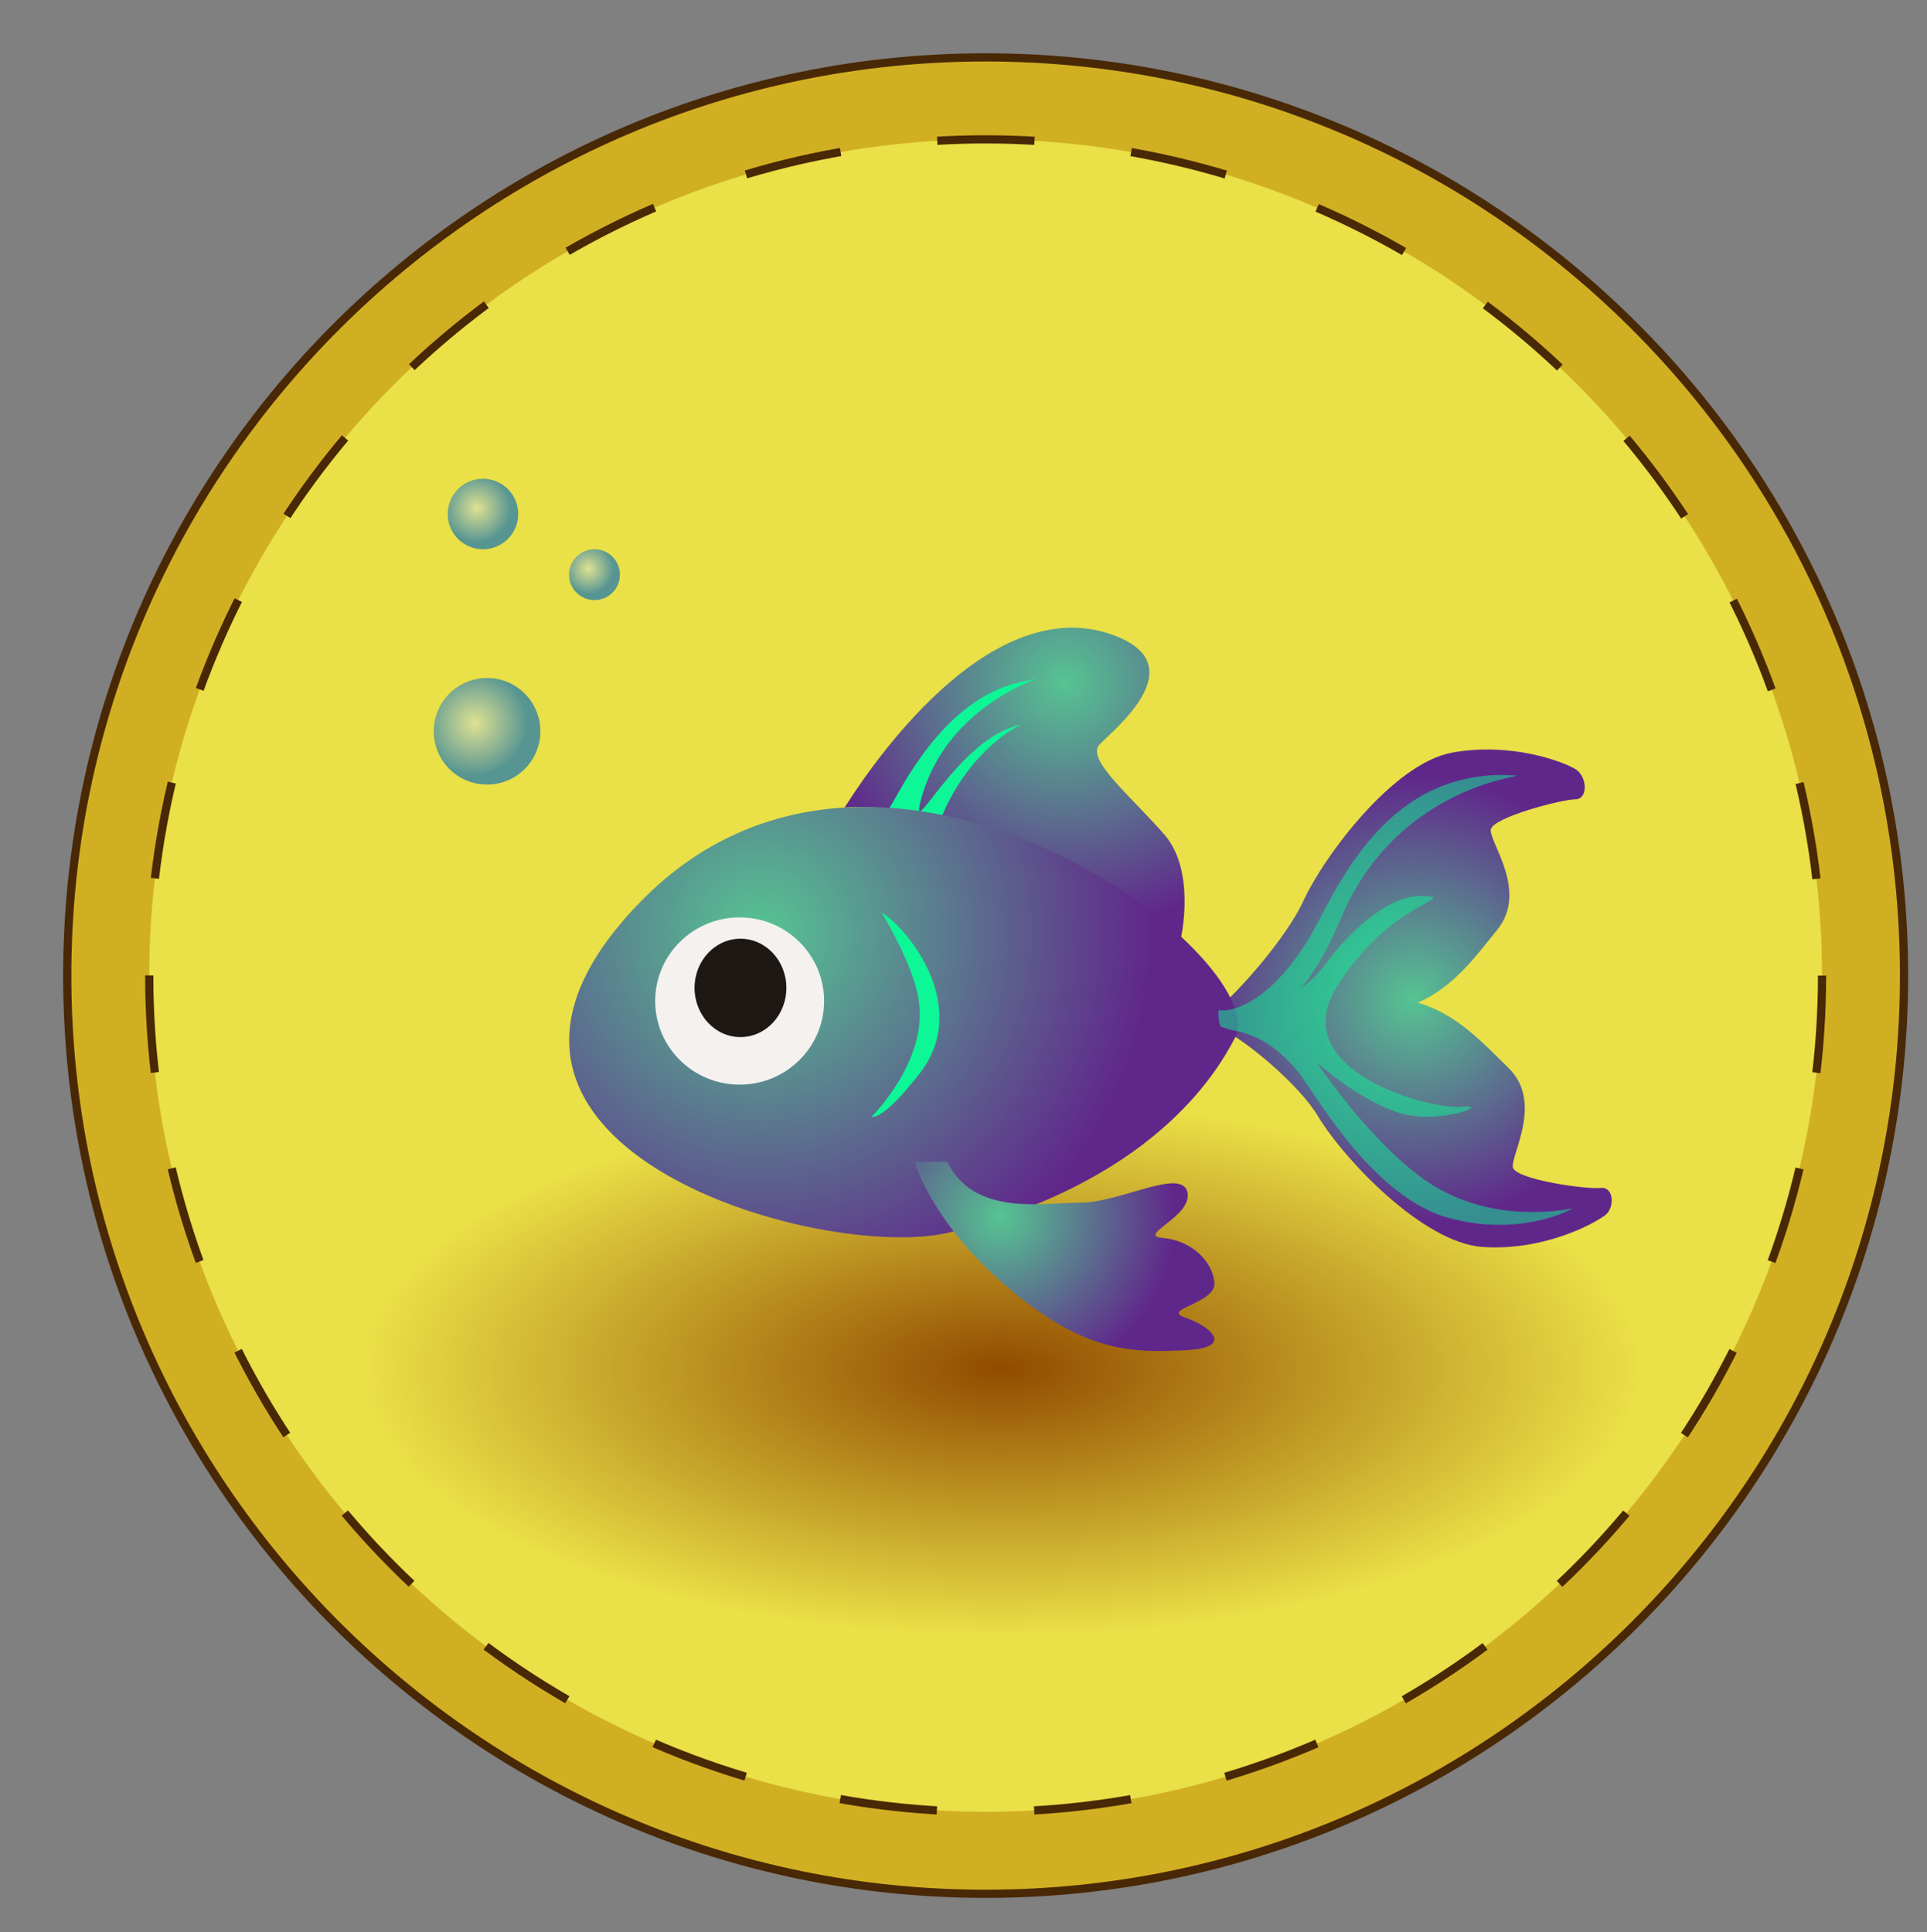 <?xml version="1.0" encoding="utf-8"?>
<!-- Generator: Adobe Illustrator 16.0.0, SVG Export Plug-In . SVG Version: 6.00 Build 0)  -->
<!DOCTYPE svg PUBLIC "-//W3C//DTD SVG 1.1//EN" "http://www.w3.org/Graphics/SVG/1.1/DTD/svg11.dtd">
<svg version="1.1" id="Layer_1" xmlns="http://www.w3.org/2000/svg" xmlns:xlink="http://www.w3.org/1999/xlink" x="0px" y="0px"
	 width="235px" height="235.7px" viewBox="0 0 235 235.7" enable-background="new 0 0 235 235.7" xml:space="preserve">
<rect x="0" y="0" width="235" height="235.7" fill="#808080" stroke="none"/>
<g>
	<path fill="#D1AF22" stroke="#492806" stroke-miterlimit="10" d="M120.2,231c-61.8,0-112-50.2-112-112S58.4,7,120.2,7
		s112,50.2,112,112S181.9,231,120.2,231z"/>
	<g>
		
			<radialGradient id="SVGID_1_" cx="122.167" cy="166.992" r="80.583" gradientTransform="matrix(1 0 0 0.418 0 97.147)" gradientUnits="userSpaceOnUse">
			<stop  offset="5.376360e-003" style="stop-color:#924C00"/>
			<stop  offset="0.968" style="stop-color:#EAE047"/>
		</radialGradient>
		<circle fill="url(#SVGID_1_)" cx="120.2" cy="119" r="102"/>
		<circle fill="none" stroke="#492806" stroke-miterlimit="10" stroke-dasharray="11.869,11.869" cx="120.2" cy="119" r="102"/>
	</g>
	<g>
		<g>
			
				<radialGradient id="SVGID_2_" cx="141.752" cy="50.122" r="30.629" gradientTransform="matrix(0.981 0.195 -0.195 0.981 0.565 6.444)" gradientUnits="userSpaceOnUse">
				<stop  offset="1.075270e-002" style="stop-color:#56C292"/>
				<stop  offset="0.995" style="stop-color:#60278B"/>
			</radialGradient>
			<path fill="url(#SVGID_2_)" d="M103,98.5c4.8-7.6,18.3-25.8,32.3-21.2c10.8,3.6,0.5,11.7-1.2,13.5s3.6,6.1,7.9,11
				c3.9,4.5,2,12.7,2,12.7s-12.8-10.8-27.8-14.4C107.7,97.9,103,98.5,103,98.5z"/>
			<path fill="#0DF797" d="M108.5,98.5c1.1-1.6,6.4-13.3,16-15.3c7.3-1.5-8.9,0.7-12.3,14.8c-1,4.3,4.5-7.3,11.5-9.4
				c5.3-1.6-4.1-0.4-8.9,11.1C113.8,102.2,108.5,98.5,108.5,98.5z"/>
		</g>
		<g>
			<radialGradient id="SVGID_3_" cx="172.349" cy="121.967" r="27.464" gradientUnits="userSpaceOnUse">
				<stop  offset="1.075270e-002" style="stop-color:#56C292"/>
				<stop  offset="0.995" style="stop-color:#60278B"/>
			</radialGradient>
			<path fill="url(#SVGID_3_)" d="M195.2,144.9c-1.7,0.2-10.3-1-10.7-2.5c-0.3-1.5,3.8-8-0.6-12.2c-3.1-3-6.2-6.5-11-7.9
				c4.4-1.9,7.1-5.7,9.7-8.9c3.8-4.7-1-10.7-0.8-12.2s8.7-3.7,10.3-3.7s1.5-2.8,0-3.7s-7.8-3.3-15-2s-15.7,12.7-18.2,18.2
				c-1.9,4.1-7.5,10.7-10.7,13.3c-0.4,0-0.2,2,0.4,2c3.3,1.5,9.8,7,12.1,10.8c3.1,5.2,12.8,15.5,20.1,16c7.3,0.5,13.3-2.7,14.7-3.7
				C197,147.6,196.9,144.7,195.2,144.9z"/>
		</g>
		<radialGradient id="SVGID_4_" cx="92.845" cy="113.795" r="47.69" gradientUnits="userSpaceOnUse">
			<stop  offset="1.075270e-002" style="stop-color:#56C292"/>
			<stop  offset="0.995" style="stop-color:#60278B"/>
		</radialGradient>
		<path fill="url(#SVGID_4_)" d="M78.2,109.9c-29.1,29.7,22.1,44.3,37.7,40.4c18.7-4.7,29.7-14,34.7-23.7S107.5,80,78.2,109.9z"/>
		<ellipse fill="#F4F1EF" cx="90.2" cy="122.1" rx="10.3" ry="10.2"/>
		<radialGradient id="SVGID_5_" cx="122.045" cy="148.414" r="21.302" gradientUnits="userSpaceOnUse">
			<stop  offset="1.075270e-002" style="stop-color:#56C292"/>
			<stop  offset="0.995" style="stop-color:#60278B"/>
		</radialGradient>
		<path fill="url(#SVGID_5_)" d="M111.5,141.7c0.7,2,3.3,8.7,12.2,16s14.5,7.3,20.8,7c6.3-0.3,3-3,0-4s3.9-1.7,3.6-4.3
			c-0.3-2.7-2.9-5.1-6.3-5.4c-3.3-0.3,3.7-2.6,3-5.6s-8.3,1.3-13,1.3s-13,1.7-16.3-5"/>
		<ellipse fill="#1E1815" cx="90.3" cy="120.5" rx="5.6" ry="6"/>
		<path fill="#0DF797" d="M107.5,111.3c3.3,2,11,11.6,4.6,19.7c-4.6,5.9-5.8,5.2-5.8,5.2s6.6-6.5,5.8-13.7
			C111.7,118.1,107.5,111.3,107.5,111.3z"/>
		<radialGradient id="SVGID_6_" cx="57.917" cy="88.209" r="6.5" gradientUnits="userSpaceOnUse">
			<stop  offset="1.612900e-002" style="stop-color:#DDE092"/>
			<stop  offset="0.989" style="stop-color:#569592"/>
		</radialGradient>
		<circle fill="url(#SVGID_6_)" cx="59.4" cy="89.2" r="6.5"/>
		<radialGradient id="SVGID_7_" cx="71.756" cy="69.367" r="3.125" gradientUnits="userSpaceOnUse">
			<stop  offset="1.612900e-002" style="stop-color:#DDE092"/>
			<stop  offset="0.989" style="stop-color:#569592"/>
		</radialGradient>
		<circle fill="url(#SVGID_7_)" cx="72.5" cy="70.1" r="3.1"/>
		<radialGradient id="SVGID_8_" cx="58.167" cy="61.992" r="4.25" gradientUnits="userSpaceOnUse">
			<stop  offset="1.612900e-002" style="stop-color:#DDE092"/>
			<stop  offset="0.989" style="stop-color:#569592"/>
		</radialGradient>
		<circle fill="url(#SVGID_8_)" cx="58.9" cy="62.7" r="4.3"/>
		<path opacity="0.5" fill="#0DF797" d="M191.7,147.4c-0.6,0.1-8,1.7-15.3-1.9c-7.8-3.8-15.8-15.9-15.8-15.9s4.6,4.2,9.6,6
			s11.9-1,8.1-0.6s-21.6-4.3-15.3-14.6c6.4-10.4,15-10.9,10.6-11.1c-4.3-0.3-9.2,4.7-11.5,7.7c-1.4,1.9-2.2,2.6-3.4,3.5
			c2.1-2.5,3.6-5.6,5.1-9.1c7-15.8,22.5-16.7,21.1-16.8c-14.9-1.1-21.1,12.1-24.4,18.3c-4.6,8.6-9.8,10.7-11.9,10.3
			c0,0-0.1,2.2,0.5,2.1c2,0.8,4.8,0.3,9.1,5.3c2,2.4,8.5,14.5,17.6,17.7C185.3,151.3,192.3,147.2,191.7,147.4z"/>
	</g>
</g>
</svg>
